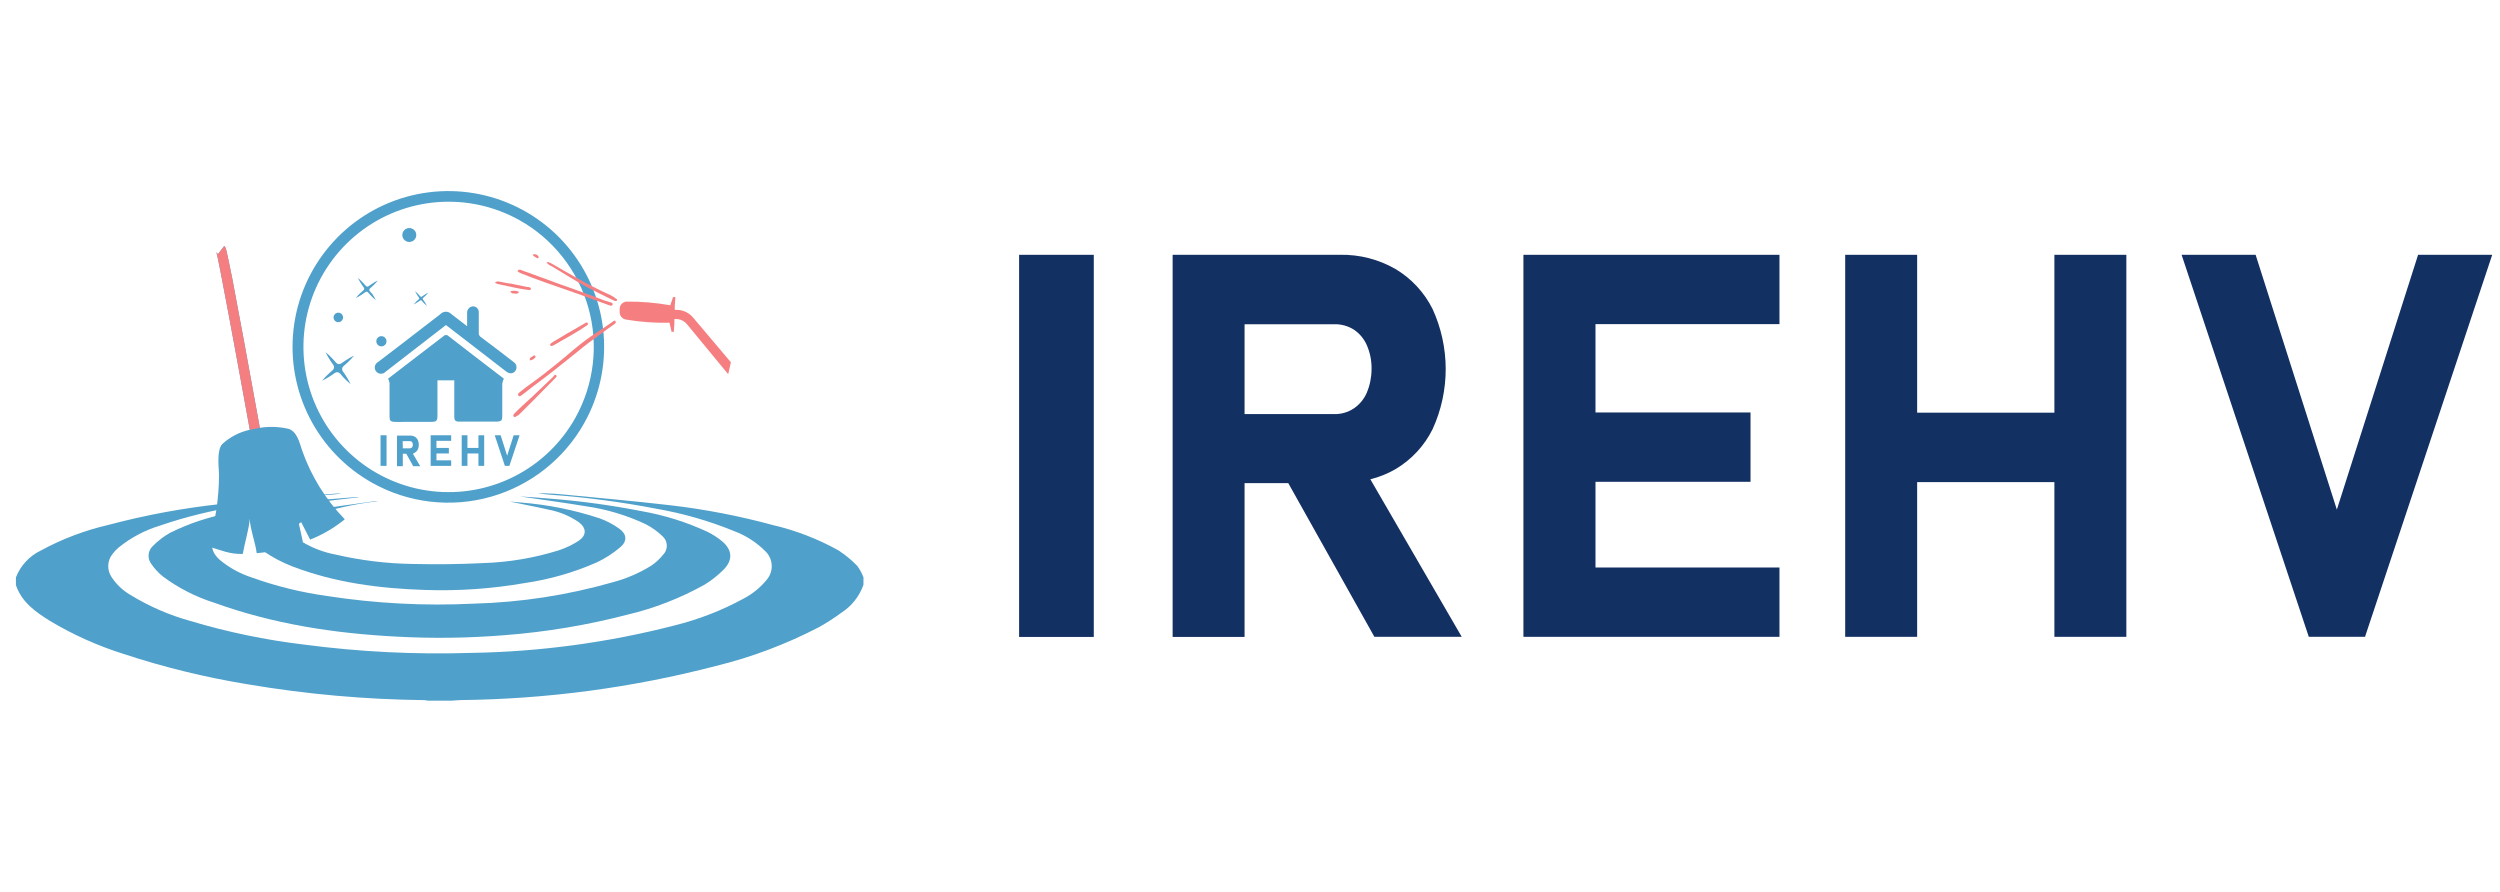 <svg width="157" height="56" viewBox="0 0 157 56" fill="none" xmlns="http://www.w3.org/2000/svg">
<path d="M53.835 35.538C53.481 35.172 53.087 34.846 52.66 34.568C51.373 33.85 49.991 33.315 48.555 32.979C46.428 32.4 44.26 31.981 42.07 31.727C39.773 31.46 37.464 31.257 35.163 31.034C34.701 30.991 34.235 30.987 33.769 30.963C34.035 31.018 34.304 31.053 34.575 31.069C36.809 31.231 39.03 31.525 41.229 31.95C42.893 32.24 44.522 32.708 46.086 33.347C46.82 33.618 47.487 34.044 48.042 34.595C48.297 34.829 48.449 35.154 48.464 35.5C48.48 35.846 48.358 36.183 48.125 36.439C47.738 36.907 47.261 37.295 46.724 37.578C45.351 38.329 43.887 38.9 42.368 39.276C38.187 40.354 33.894 40.934 29.578 41.002C26.068 41.113 22.555 40.938 19.073 40.477C16.664 40.19 14.283 39.694 11.958 38.998C10.616 38.626 9.332 38.066 8.146 37.335C7.695 37.065 7.31 36.697 7.019 36.259C6.867 36.042 6.789 35.782 6.797 35.517C6.806 35.252 6.9 34.997 7.066 34.791C7.173 34.648 7.295 34.517 7.43 34.4C8.218 33.758 9.125 33.279 10.099 32.991C13.269 31.903 16.565 31.468 19.884 31.143C20.408 31.093 20.936 31.049 21.449 31.006C21.286 30.989 21.122 30.989 20.96 31.006C18.611 31.214 16.263 31.398 13.939 31.644C11.538 31.9 9.161 32.34 6.827 32.959C5.34 33.301 3.907 33.844 2.565 34.572C1.848 34.915 1.289 35.518 1 36.259L1 36.744C1.364 37.824 2.237 38.431 3.145 38.998C4.596 39.864 6.143 40.558 7.755 41.065C10.301 41.904 12.909 42.542 15.555 42.974C19.219 43.595 22.926 43.927 26.642 43.968C26.712 43.973 26.782 43.983 26.85 44H28.372C28.552 44 28.728 43.965 28.908 43.965C34.324 43.907 39.713 43.188 44.955 41.824C47.2 41.274 49.372 40.456 51.424 39.389C51.913 39.116 52.385 38.813 52.837 38.481C53.482 38.066 53.971 37.448 54.226 36.724V36.259C54.131 36.001 53.999 35.758 53.835 35.538Z" fill="#4FA0CA"/>
<path d="M14.408 32.22C13.108 32.458 11.849 32.879 10.666 33.468C10.27 33.695 9.906 33.976 9.586 34.302C9.437 34.446 9.346 34.641 9.332 34.848C9.317 35.056 9.38 35.261 9.508 35.425C9.711 35.72 9.957 35.983 10.236 36.208C11.211 36.931 12.299 37.487 13.457 37.852C17.167 39.194 21.018 39.781 24.932 39.981C27.192 40.104 29.458 40.072 31.714 39.887C34.301 39.688 36.866 39.26 39.377 38.607C41.086 38.206 42.73 37.566 44.261 36.709C44.688 36.445 45.082 36.133 45.436 35.777C46.042 35.175 45.995 34.525 45.334 33.981C45.062 33.759 44.767 33.568 44.453 33.41C43.125 32.791 41.721 32.35 40.277 32.098C38.388 31.728 36.479 31.467 34.559 31.316C33.922 31.257 33.284 31.218 32.642 31.175C34.035 31.382 35.432 31.566 36.818 31.797C38.099 31.982 39.347 32.355 40.52 32.905C40.914 33.103 41.277 33.359 41.596 33.664C41.68 33.736 41.748 33.824 41.796 33.923C41.844 34.023 41.871 34.131 41.876 34.241C41.88 34.351 41.861 34.461 41.822 34.564C41.782 34.666 41.721 34.76 41.643 34.838C41.436 35.096 41.192 35.323 40.919 35.511C40.174 35.976 39.364 36.328 38.516 36.556C35.655 37.377 32.702 37.832 29.726 37.91C26.665 38.06 23.597 37.9 20.568 37.433C18.939 37.209 17.337 36.815 15.79 36.259C15.057 36.019 14.377 35.642 13.786 35.147C13.156 34.568 13.163 33.95 13.844 33.437C14.228 33.145 14.646 32.902 15.089 32.713C16.669 32.114 18.32 31.719 20.001 31.539C20.858 31.413 21.719 31.327 22.58 31.222C22.482 31.21 22.384 31.21 22.286 31.222L20.329 31.378C18.339 31.529 16.361 31.81 14.408 32.22Z" fill="#4FA0CA"/>
<path d="M16.655 32.956C15.798 33.464 15.743 34.059 16.565 34.623C17.131 35.011 17.74 35.332 18.381 35.578C21.054 36.599 23.86 36.959 26.697 37.049C28.794 37.121 30.892 36.976 32.959 36.615C34.525 36.387 36.052 35.948 37.499 35.308C38.02 35.059 38.506 34.744 38.947 34.372C39.405 33.981 39.37 33.539 38.885 33.198C38.511 32.93 38.103 32.714 37.671 32.556C36.076 32.029 34.423 31.695 32.748 31.562C32.501 31.535 32.255 31.519 32.004 31.496C32.822 31.676 33.64 31.817 34.446 32.004C35.125 32.132 35.77 32.398 36.341 32.787C36.838 33.159 36.853 33.613 36.341 33.961C35.956 34.212 35.54 34.411 35.104 34.556C33.558 35.041 31.953 35.312 30.333 35.362C28.862 35.437 27.382 35.449 25.911 35.417C24.282 35.393 22.66 35.195 21.073 34.826C20.342 34.69 19.641 34.425 19.003 34.044C18.349 33.617 18.342 33.128 19.003 32.736C19.39 32.505 19.804 32.321 20.236 32.188C21.386 31.845 22.565 31.607 23.758 31.476C23.681 31.472 23.604 31.472 23.527 31.476C22.087 31.68 20.639 31.867 19.222 32.098C18.321 32.225 17.451 32.515 16.655 32.956Z" fill="#4FA0CA"/>
<path d="M23.39 30.329C21.7 29.387 20.327 27.964 19.445 26.241C18.564 24.518 18.213 22.572 18.437 20.65C18.662 18.727 19.451 16.915 20.706 15.441C21.961 13.967 23.624 12.899 25.486 12.371C27.349 11.843 29.325 11.879 31.167 12.475C33.008 13.071 34.632 14.199 35.832 15.718C37.032 17.236 37.755 19.077 37.908 21.006C38.062 22.936 37.641 24.867 36.697 26.557C35.431 28.821 33.319 30.49 30.824 31.197C28.329 31.905 25.655 31.593 23.39 30.329ZM32.615 13.822C31.04 12.944 29.239 12.552 27.442 12.697C25.645 12.842 23.93 13.517 22.516 14.636C21.102 15.755 20.052 17.268 19.497 18.984C18.943 20.7 18.91 22.542 19.402 24.276C19.895 26.011 20.89 27.561 22.264 28.73C23.637 29.899 25.325 30.635 27.116 30.844C28.908 31.053 30.721 30.727 32.326 29.906C33.932 29.085 35.258 27.806 36.137 26.232C37.313 24.119 37.603 21.625 36.943 19.298C36.282 16.972 34.726 15.002 32.615 13.822Z" fill="#4FA0CA"/>
<path d="M21.527 23.316C21.493 23.267 21.478 23.207 21.486 23.147C21.494 23.088 21.524 23.034 21.57 22.995L21.794 22.796C21.954 22.652 22.103 22.497 22.24 22.33C22.045 22.423 21.858 22.53 21.68 22.651C21.594 22.706 21.512 22.764 21.43 22.823C21.381 22.858 21.322 22.873 21.263 22.866C21.205 22.858 21.151 22.829 21.113 22.784L20.913 22.561C20.768 22.4 20.611 22.251 20.443 22.115C20.537 22.309 20.644 22.496 20.764 22.674C20.819 22.761 20.878 22.843 20.936 22.921C20.971 22.97 20.985 23.03 20.978 23.089C20.971 23.148 20.942 23.203 20.897 23.242L20.67 23.442C20.51 23.586 20.361 23.743 20.224 23.911C20.418 23.818 20.605 23.711 20.784 23.59C20.87 23.535 20.952 23.477 21.034 23.418C21.083 23.384 21.143 23.369 21.202 23.376C21.261 23.384 21.316 23.412 21.355 23.457C21.418 23.535 21.484 23.61 21.551 23.684C21.697 23.842 21.854 23.99 22.02 24.126C21.927 23.931 21.82 23.743 21.7 23.563L21.527 23.316Z" fill="#4FA0CA"/>
<path d="M23.214 18.276C23.196 18.25 23.189 18.219 23.193 18.189C23.198 18.158 23.213 18.13 23.238 18.111L23.422 17.947C23.533 17.843 23.637 17.731 23.735 17.614C23.598 17.678 23.468 17.753 23.343 17.837C23.273 17.881 23.205 17.927 23.14 17.978C23.114 17.996 23.083 18.003 23.053 17.999C23.022 17.994 22.995 17.979 22.975 17.955C22.921 17.892 22.87 17.829 22.811 17.771C22.708 17.658 22.597 17.554 22.478 17.457C22.542 17.594 22.617 17.725 22.701 17.849C22.745 17.919 22.792 17.987 22.842 18.052C22.862 18.075 22.873 18.104 22.873 18.135C22.873 18.165 22.862 18.194 22.842 18.217C22.776 18.272 22.713 18.322 22.654 18.381C22.542 18.483 22.439 18.595 22.345 18.714C22.482 18.65 22.612 18.576 22.737 18.491C22.807 18.447 22.875 18.4 22.94 18.35C22.963 18.33 22.992 18.319 23.022 18.319C23.052 18.319 23.082 18.33 23.105 18.35C23.159 18.418 23.214 18.48 23.269 18.538C23.371 18.65 23.482 18.753 23.602 18.847C23.538 18.711 23.463 18.58 23.378 18.456C23.327 18.393 23.272 18.333 23.214 18.276Z" fill="#4FA0CA"/>
<path d="M26.56 18.8C26.549 18.789 26.543 18.774 26.543 18.759C26.543 18.743 26.549 18.729 26.56 18.718C26.686 18.614 26.801 18.498 26.905 18.373C26.759 18.445 26.62 18.53 26.49 18.628C26.479 18.638 26.464 18.644 26.449 18.644C26.433 18.644 26.419 18.638 26.408 18.628C26.304 18.502 26.189 18.387 26.063 18.283C26.133 18.43 26.219 18.569 26.317 18.698C26.328 18.709 26.334 18.724 26.334 18.739C26.334 18.755 26.328 18.769 26.317 18.78C26.191 18.883 26.076 18.998 25.973 19.125C26.119 19.053 26.258 18.968 26.388 18.87C26.399 18.86 26.414 18.854 26.429 18.854C26.445 18.854 26.459 18.86 26.47 18.87C26.573 18.997 26.688 19.112 26.815 19.215C26.743 19.069 26.658 18.93 26.56 18.8Z" fill="#4FA0CA"/>
<path d="M25.433 14.413C25.365 14.466 25.314 14.539 25.287 14.621C25.26 14.704 25.258 14.792 25.281 14.876C25.305 14.959 25.352 15.034 25.418 15.091C25.484 15.147 25.565 15.183 25.651 15.193C25.737 15.204 25.824 15.188 25.902 15.149C25.979 15.11 26.043 15.049 26.085 14.973C26.128 14.897 26.147 14.811 26.14 14.724C26.134 14.638 26.102 14.555 26.048 14.487C25.976 14.396 25.871 14.337 25.756 14.323C25.641 14.309 25.525 14.341 25.433 14.413Z" fill="#4FA0CA"/>
<path d="M23.754 21.179C23.704 21.218 23.667 21.271 23.647 21.332C23.627 21.392 23.626 21.457 23.643 21.518C23.66 21.579 23.694 21.634 23.742 21.675C23.791 21.717 23.85 21.743 23.913 21.751C23.976 21.759 24.04 21.747 24.097 21.719C24.153 21.69 24.2 21.645 24.231 21.59C24.262 21.535 24.277 21.471 24.272 21.408C24.267 21.345 24.244 21.284 24.204 21.234C24.152 21.167 24.075 21.124 23.991 21.114C23.906 21.103 23.821 21.127 23.754 21.179Z" fill="#4FA0CA"/>
<path d="M21.429 20.169C21.46 20.145 21.486 20.115 21.505 20.081C21.524 20.047 21.537 20.009 21.541 19.971C21.546 19.932 21.543 19.892 21.533 19.854C21.522 19.817 21.504 19.781 21.48 19.751C21.456 19.72 21.426 19.694 21.392 19.675C21.358 19.655 21.32 19.643 21.281 19.638C21.242 19.634 21.203 19.637 21.165 19.647C21.128 19.658 21.092 19.675 21.061 19.7C21 19.749 20.96 19.82 20.95 19.899C20.941 19.977 20.962 20.056 21.011 20.119C21.035 20.149 21.064 20.175 21.099 20.195C21.133 20.214 21.17 20.226 21.209 20.231C21.248 20.236 21.288 20.233 21.325 20.222C21.363 20.212 21.398 20.194 21.429 20.169Z" fill="#4FA0CA"/>
<path d="M21.652 32.611C20.454 31.381 19.539 29.904 18.972 28.283C18.788 27.715 18.623 27.05 18.075 26.921C17.498 26.794 16.902 26.775 16.318 26.866C16.169 26.04 15.751 23.735 15.328 21.445C15.019 19.774 14.768 18.44 14.584 17.481C14.193 15.552 14.193 15.547 14.08 15.45L13.688 15.959C13.643 15.925 13.607 15.878 13.586 15.825C13.72 16.217 14.894 22.6 15.688 26.991C15.046 27.13 14.451 27.436 13.966 27.88C13.61 28.24 13.731 29.277 13.755 29.782C13.755 31.318 13.518 32.845 13.054 34.31C13.892 34.552 14.408 34.811 15.246 34.787C15.336 34.227 15.668 33.096 15.684 32.564C15.684 33.128 16.076 34.216 16.119 34.74C17.117 34.657 18.097 34.413 19.019 34.02C18.94 33.687 18.627 32.247 18.627 32.247C18.627 32.247 19.34 33.601 19.477 33.887C20.264 33.577 20.997 33.146 21.652 32.611Z" fill="#4FA0CA"/>
<path d="M27.848 21.113C27.304 21.535 26.752 21.954 26.204 22.373L24.373 23.778C24.414 23.862 24.444 23.952 24.463 24.044C24.463 24.748 24.463 25.449 24.463 26.154C24.463 26.416 24.521 26.482 24.787 26.494C25.053 26.506 25.202 26.494 25.41 26.494H27.081C27.406 26.494 27.472 26.424 27.472 26.103V23.884H28.529V24.126C28.529 24.819 28.529 25.508 28.529 26.197C28.529 26.377 28.595 26.459 28.764 26.478C28.837 26.482 28.91 26.482 28.983 26.478H31.233C31.491 26.451 31.542 26.396 31.542 26.134C31.542 25.457 31.542 24.78 31.542 24.103C31.559 23.99 31.592 23.881 31.64 23.778C30.466 22.886 29.319 21.997 28.165 21.105C28.144 21.083 28.119 21.067 28.092 21.055C28.064 21.044 28.035 21.038 28.005 21.039C27.975 21.04 27.946 21.047 27.919 21.059C27.892 21.072 27.867 21.09 27.848 21.113Z" fill="#4FA0CA"/>
<path d="M32.247 22.729C31.562 22.201 30.881 21.673 30.192 21.164C30.149 21.135 30.114 21.095 30.092 21.048C30.07 21.001 30.061 20.949 30.067 20.898C30.067 20.475 30.067 20.052 30.067 19.63C30.071 19.581 30.065 19.533 30.05 19.487C30.035 19.441 30.01 19.399 29.979 19.363C29.947 19.326 29.908 19.297 29.865 19.275C29.822 19.254 29.775 19.241 29.727 19.238C29.623 19.238 29.523 19.279 29.45 19.353C29.376 19.426 29.335 19.526 29.335 19.63C29.335 19.743 29.335 19.857 29.335 19.97V20.487L28.353 19.731C28.308 19.683 28.254 19.644 28.194 19.617C28.134 19.59 28.069 19.576 28.003 19.576C27.937 19.576 27.871 19.59 27.811 19.617C27.751 19.644 27.697 19.683 27.652 19.731L24.913 21.841C24.521 22.138 24.13 22.436 23.739 22.737C23.689 22.764 23.645 22.802 23.612 22.848C23.578 22.894 23.555 22.946 23.543 23.002C23.532 23.058 23.533 23.115 23.546 23.171C23.559 23.226 23.584 23.278 23.619 23.323C23.654 23.367 23.699 23.404 23.749 23.429C23.8 23.455 23.856 23.47 23.913 23.471C23.969 23.474 24.026 23.463 24.078 23.441C24.131 23.419 24.178 23.386 24.216 23.344L24.314 23.269L28.005 20.412L30.149 22.064L31.769 23.316C31.992 23.485 32.192 23.485 32.345 23.316C32.381 23.273 32.408 23.222 32.423 23.168C32.438 23.113 32.44 23.056 32.431 23C32.422 22.945 32.401 22.891 32.369 22.845C32.337 22.798 32.295 22.759 32.247 22.729Z" fill="#4FA0CA"/>
<path d="M24.275 27.335H23.899V29.257H24.275V27.335Z" fill="#4FA0CA"/>
<path d="M26.047 28.431C26.127 28.383 26.192 28.314 26.235 28.232C26.281 28.138 26.303 28.035 26.302 27.93C26.303 27.825 26.281 27.721 26.235 27.625C26.193 27.542 26.128 27.473 26.047 27.426C25.963 27.377 25.867 27.353 25.77 27.355H24.932V29.277H25.296V28.494H25.515L25.95 29.277H26.388L25.93 28.494C25.972 28.478 26.011 28.457 26.047 28.431ZM25.288 27.703H25.738C25.773 27.701 25.808 27.71 25.838 27.729C25.867 27.748 25.89 27.776 25.903 27.809C25.919 27.847 25.927 27.889 25.926 27.93C25.927 27.971 25.919 28.011 25.903 28.048C25.89 28.08 25.866 28.108 25.836 28.126C25.807 28.146 25.773 28.155 25.738 28.154H25.296L25.288 27.703Z" fill="#4FA0CA"/>
<path d="M27.178 27.335H27.045V29.257H27.178H27.409H28.333V28.909H27.409V28.478H28.188V28.13H27.409V27.684H28.333V27.335H27.409H27.178Z" fill="#4FA0CA"/>
<path d="M30.047 28.13H29.355V27.335H28.995V29.257H29.355V28.478H30.047V29.257H30.407V27.335H30.047V28.13Z" fill="#4FA0CA"/>
<path d="M32.259 27.335L31.848 28.619L31.441 27.335H31.069L31.707 29.257H31.989L32.63 27.335H32.259Z" fill="#4FA0CA"/>
<path d="M43.549 19.97C43.432 19.823 43.286 19.703 43.121 19.615C42.955 19.527 42.773 19.475 42.586 19.461H42.375V19.214L42.414 18.655H42.269L42.093 19.171C41.189 19.01 40.272 18.933 39.354 18.941C39.238 18.945 39.129 18.994 39.048 19.076C38.967 19.158 38.919 19.267 38.915 19.383V19.563C38.905 19.681 38.94 19.798 39.012 19.892C39.085 19.986 39.19 20.048 39.307 20.068C40.211 20.222 41.129 20.289 42.046 20.267L42.175 20.839H42.316L42.352 20.283V20.036H42.528C42.648 20.047 42.766 20.082 42.873 20.139C42.98 20.196 43.074 20.274 43.15 20.369L45.729 23.5L45.901 22.752L43.549 19.97Z" fill="#F57F80"/>
<path d="M38.626 20.142C38.617 20.138 38.606 20.136 38.595 20.136C38.584 20.136 38.574 20.138 38.564 20.142C38.546 20.15 38.531 20.16 38.517 20.174C38.333 20.314 38.125 20.44 37.949 20.565L37.738 20.702C37.303 20.991 36.908 21.254 36.525 21.555C36.204 21.806 35.887 22.068 35.578 22.338L34.987 22.827C34.415 23.289 33.899 23.7 33.362 24.079C33.1 24.267 32.865 24.436 32.638 24.631L32.615 24.651L32.556 24.709C32.542 24.729 32.535 24.752 32.535 24.776C32.535 24.8 32.542 24.823 32.556 24.843C32.563 24.855 32.572 24.865 32.584 24.874C32.597 24.884 32.614 24.889 32.631 24.889C32.647 24.889 32.664 24.884 32.678 24.874C32.711 24.856 32.742 24.835 32.772 24.811L32.975 24.655L33.366 24.349C34.337 23.633 35.28 22.886 36.071 22.244C36.462 21.919 36.853 21.602 37.28 21.301L37.527 21.121C37.879 20.858 38.239 20.592 38.603 20.338C38.62 20.328 38.636 20.315 38.647 20.299C38.659 20.282 38.666 20.264 38.669 20.244V20.213C38.664 20.185 38.649 20.16 38.626 20.142Z" fill="#F57F80"/>
<path d="M32.564 17.082C32.61 17.114 32.66 17.141 32.713 17.16C33.143 17.336 33.601 17.512 34.2 17.723L36.071 18.377L36.505 18.53L37.327 18.831C37.656 18.952 37.996 19.081 38.333 19.195C38.353 19.201 38.375 19.201 38.395 19.195C38.409 19.194 38.422 19.189 38.434 19.181C38.446 19.174 38.455 19.164 38.462 19.152C38.469 19.137 38.472 19.121 38.472 19.105C38.472 19.089 38.469 19.073 38.462 19.058C38.456 19.042 38.445 19.028 38.431 19.018C38.417 19.007 38.401 19.001 38.384 18.999C38.283 18.977 38.185 18.946 38.09 18.905H38.047C37.19 18.569 36.306 18.256 35.441 17.947L35.269 17.888L33.824 17.359L33.19 17.125L33.053 17.082L32.701 16.948C32.673 16.934 32.64 16.93 32.609 16.936C32.578 16.942 32.549 16.959 32.529 16.984L32.49 17.019L32.529 17.054L32.564 17.082Z" fill="#F57F80"/>
<path d="M38.677 18.749C38.655 18.728 38.63 18.711 38.602 18.698L38.54 18.648L38.317 18.526L37.788 18.28C37.444 18.111 37.088 17.935 36.743 17.747C36.278 17.489 35.816 17.227 35.354 16.965L34.571 16.511H34.548C34.527 16.494 34.503 16.482 34.478 16.474C34.452 16.467 34.425 16.465 34.399 16.468H34.313L34.372 16.538C34.4 16.57 34.431 16.599 34.466 16.624C34.499 16.649 34.534 16.671 34.571 16.691H34.595L35.103 16.996L35.581 17.286L35.781 17.407C36.129 17.618 36.485 17.834 36.849 18.025C37.362 18.291 37.886 18.554 38.414 18.808L38.54 18.867L38.606 18.898H38.634C38.644 18.903 38.656 18.906 38.667 18.907C38.679 18.908 38.691 18.906 38.702 18.902C38.713 18.898 38.723 18.892 38.731 18.884C38.74 18.875 38.746 18.866 38.751 18.855C38.753 18.843 38.753 18.831 38.751 18.819C38.748 18.807 38.743 18.796 38.736 18.786C38.729 18.777 38.721 18.768 38.71 18.762C38.7 18.756 38.689 18.751 38.677 18.749Z" fill="#F57F80"/>
<path d="M34.869 23.539C34.833 23.539 34.81 23.57 34.794 23.59C34.779 23.61 34.728 23.672 34.697 23.703L33.432 24.909L33.002 25.3C32.771 25.512 32.532 25.731 32.309 25.962C32.285 25.981 32.265 26.005 32.25 26.032C32.242 26.049 32.238 26.068 32.238 26.087C32.238 26.106 32.242 26.125 32.25 26.142C32.259 26.156 32.269 26.169 32.282 26.181C32.293 26.187 32.306 26.19 32.319 26.19C32.332 26.19 32.345 26.187 32.356 26.181C32.395 26.171 32.43 26.151 32.458 26.122L32.544 26.083L32.677 25.958C33.186 25.461 33.691 24.944 34.184 24.443L34.908 23.707C34.934 23.687 34.95 23.658 34.955 23.625C34.951 23.602 34.942 23.581 34.927 23.562C34.92 23.554 34.911 23.547 34.901 23.543C34.891 23.539 34.88 23.538 34.869 23.539Z" fill="#F57F80"/>
<path d="M36.842 20.259H36.803L36.705 20.318L36.529 20.42C35.871 20.788 35.355 21.097 34.861 21.394L34.795 21.433C34.71 21.483 34.628 21.539 34.552 21.602V21.621V21.649C34.557 21.678 34.573 21.704 34.595 21.723C34.608 21.729 34.621 21.732 34.634 21.732C34.648 21.732 34.661 21.729 34.674 21.723L34.815 21.657L35.938 21.011C36.239 20.839 36.54 20.651 36.83 20.451L36.897 20.404C36.909 20.392 36.918 20.376 36.922 20.359C36.927 20.341 36.926 20.323 36.92 20.306C36.912 20.271 36.877 20.248 36.842 20.259Z" fill="#F57F80"/>
<path d="M33.206 18.213C33.231 18.222 33.259 18.221 33.284 18.21C33.309 18.199 33.328 18.179 33.339 18.154V18.127V18.099C33.317 18.075 33.291 18.056 33.261 18.043C33.231 18.03 33.199 18.024 33.166 18.025H33.12C32.763 17.947 32.4 17.876 32.047 17.802H31.969C31.758 17.759 31.542 17.716 31.331 17.68C31.298 17.672 31.264 17.671 31.23 17.676C31.196 17.681 31.164 17.694 31.135 17.712L31.088 17.747L31.131 17.79H31.155C31.198 17.82 31.248 17.838 31.3 17.845C31.503 17.884 31.691 17.931 31.906 17.974C32.196 18.037 32.493 18.103 32.791 18.154L33.206 18.213Z" fill="#F57F80"/>
<path d="M32.31 18.436H32.357C32.39 18.448 32.425 18.45 32.46 18.442C32.494 18.433 32.525 18.415 32.548 18.389L32.607 18.33L32.529 18.306C32.394 18.255 32.246 18.245 32.106 18.279L32.044 18.302L32.087 18.357C32.097 18.372 32.111 18.386 32.126 18.396C32.153 18.414 32.183 18.426 32.214 18.431C32.246 18.436 32.278 18.435 32.31 18.428V18.436Z" fill="#F57F80"/>
<path d="M33.515 22.334L33.308 22.463C33.257 22.495 33.272 22.561 33.276 22.588V22.628H33.316C33.404 22.613 33.486 22.572 33.55 22.51L33.589 22.479C33.609 22.466 33.623 22.447 33.628 22.424C33.634 22.402 33.631 22.378 33.621 22.358C33.616 22.349 33.609 22.341 33.6 22.335C33.592 22.329 33.583 22.325 33.573 22.323C33.563 22.321 33.553 22.321 33.543 22.323C33.533 22.325 33.523 22.328 33.515 22.334Z" fill="#F57F80"/>
<path d="M33.547 16.104C33.572 16.122 33.6 16.138 33.629 16.151L33.695 16.19C33.702 16.199 33.711 16.206 33.721 16.211C33.731 16.216 33.743 16.218 33.754 16.218C33.765 16.218 33.776 16.216 33.787 16.211C33.797 16.206 33.806 16.199 33.813 16.19L33.832 16.166V16.135C33.805 16.074 33.757 16.024 33.697 15.994C33.637 15.964 33.569 15.956 33.504 15.971L33.445 15.994L33.484 16.045C33.501 16.068 33.522 16.088 33.547 16.104Z" fill="#F57F80"/>
<path d="M16.318 26.866C16.169 26.04 15.751 23.735 15.328 21.445C15.019 19.774 14.768 18.44 14.584 17.481C14.193 15.552 14.193 15.547 14.079 15.45L13.688 15.959C13.643 15.925 13.607 15.878 13.586 15.825C13.72 16.217 14.894 22.6 15.688 26.991" fill="#F57F80"/>
<path d="M68.69 16.002H64V40H68.69V16.002Z" fill="#133063"/>
<path d="M87.628 29.468C88.636 28.874 89.448 28 89.967 26.952C90.509 25.768 90.79 24.482 90.79 23.18C90.79 21.879 90.509 20.592 89.967 19.409C89.447 18.364 88.638 17.491 87.635 16.893C86.576 16.285 85.373 15.977 84.152 16.001H73.641V40H78.159V30.339H80.902L86.312 39.993H91.797L86.058 30.099C86.609 29.963 87.137 29.75 87.628 29.468ZM78.159 20.362H83.789C84.227 20.351 84.659 20.47 85.03 20.705C85.392 20.951 85.675 21.296 85.846 21.699C86.046 22.167 86.144 22.672 86.134 23.18C86.133 23.691 86.03 24.197 85.832 24.668C85.659 25.07 85.373 25.413 85.009 25.656C84.647 25.893 84.221 26.015 83.789 26.005H78.159V20.362Z" fill="#133063"/>
<path d="M97.31 16.002H95.671V39.993H97.31H100.197H111.751V35.639H100.197V30.257H109.933V25.903H100.197V20.355H111.751V16.002H100.197H97.31Z" fill="#133063"/>
<path d="M129.016 25.916H120.397V16.002H115.878V39.993H120.397V30.277H129.016V39.993H133.535V16.002H129.016V25.916Z" fill="#133063"/>
<path d="M151.856 16.002L146.754 32.005L141.653 16.002H137.004L144.992 39.993H148.523L156.511 16.002H151.856Z" fill="#133063"/>
</svg>
